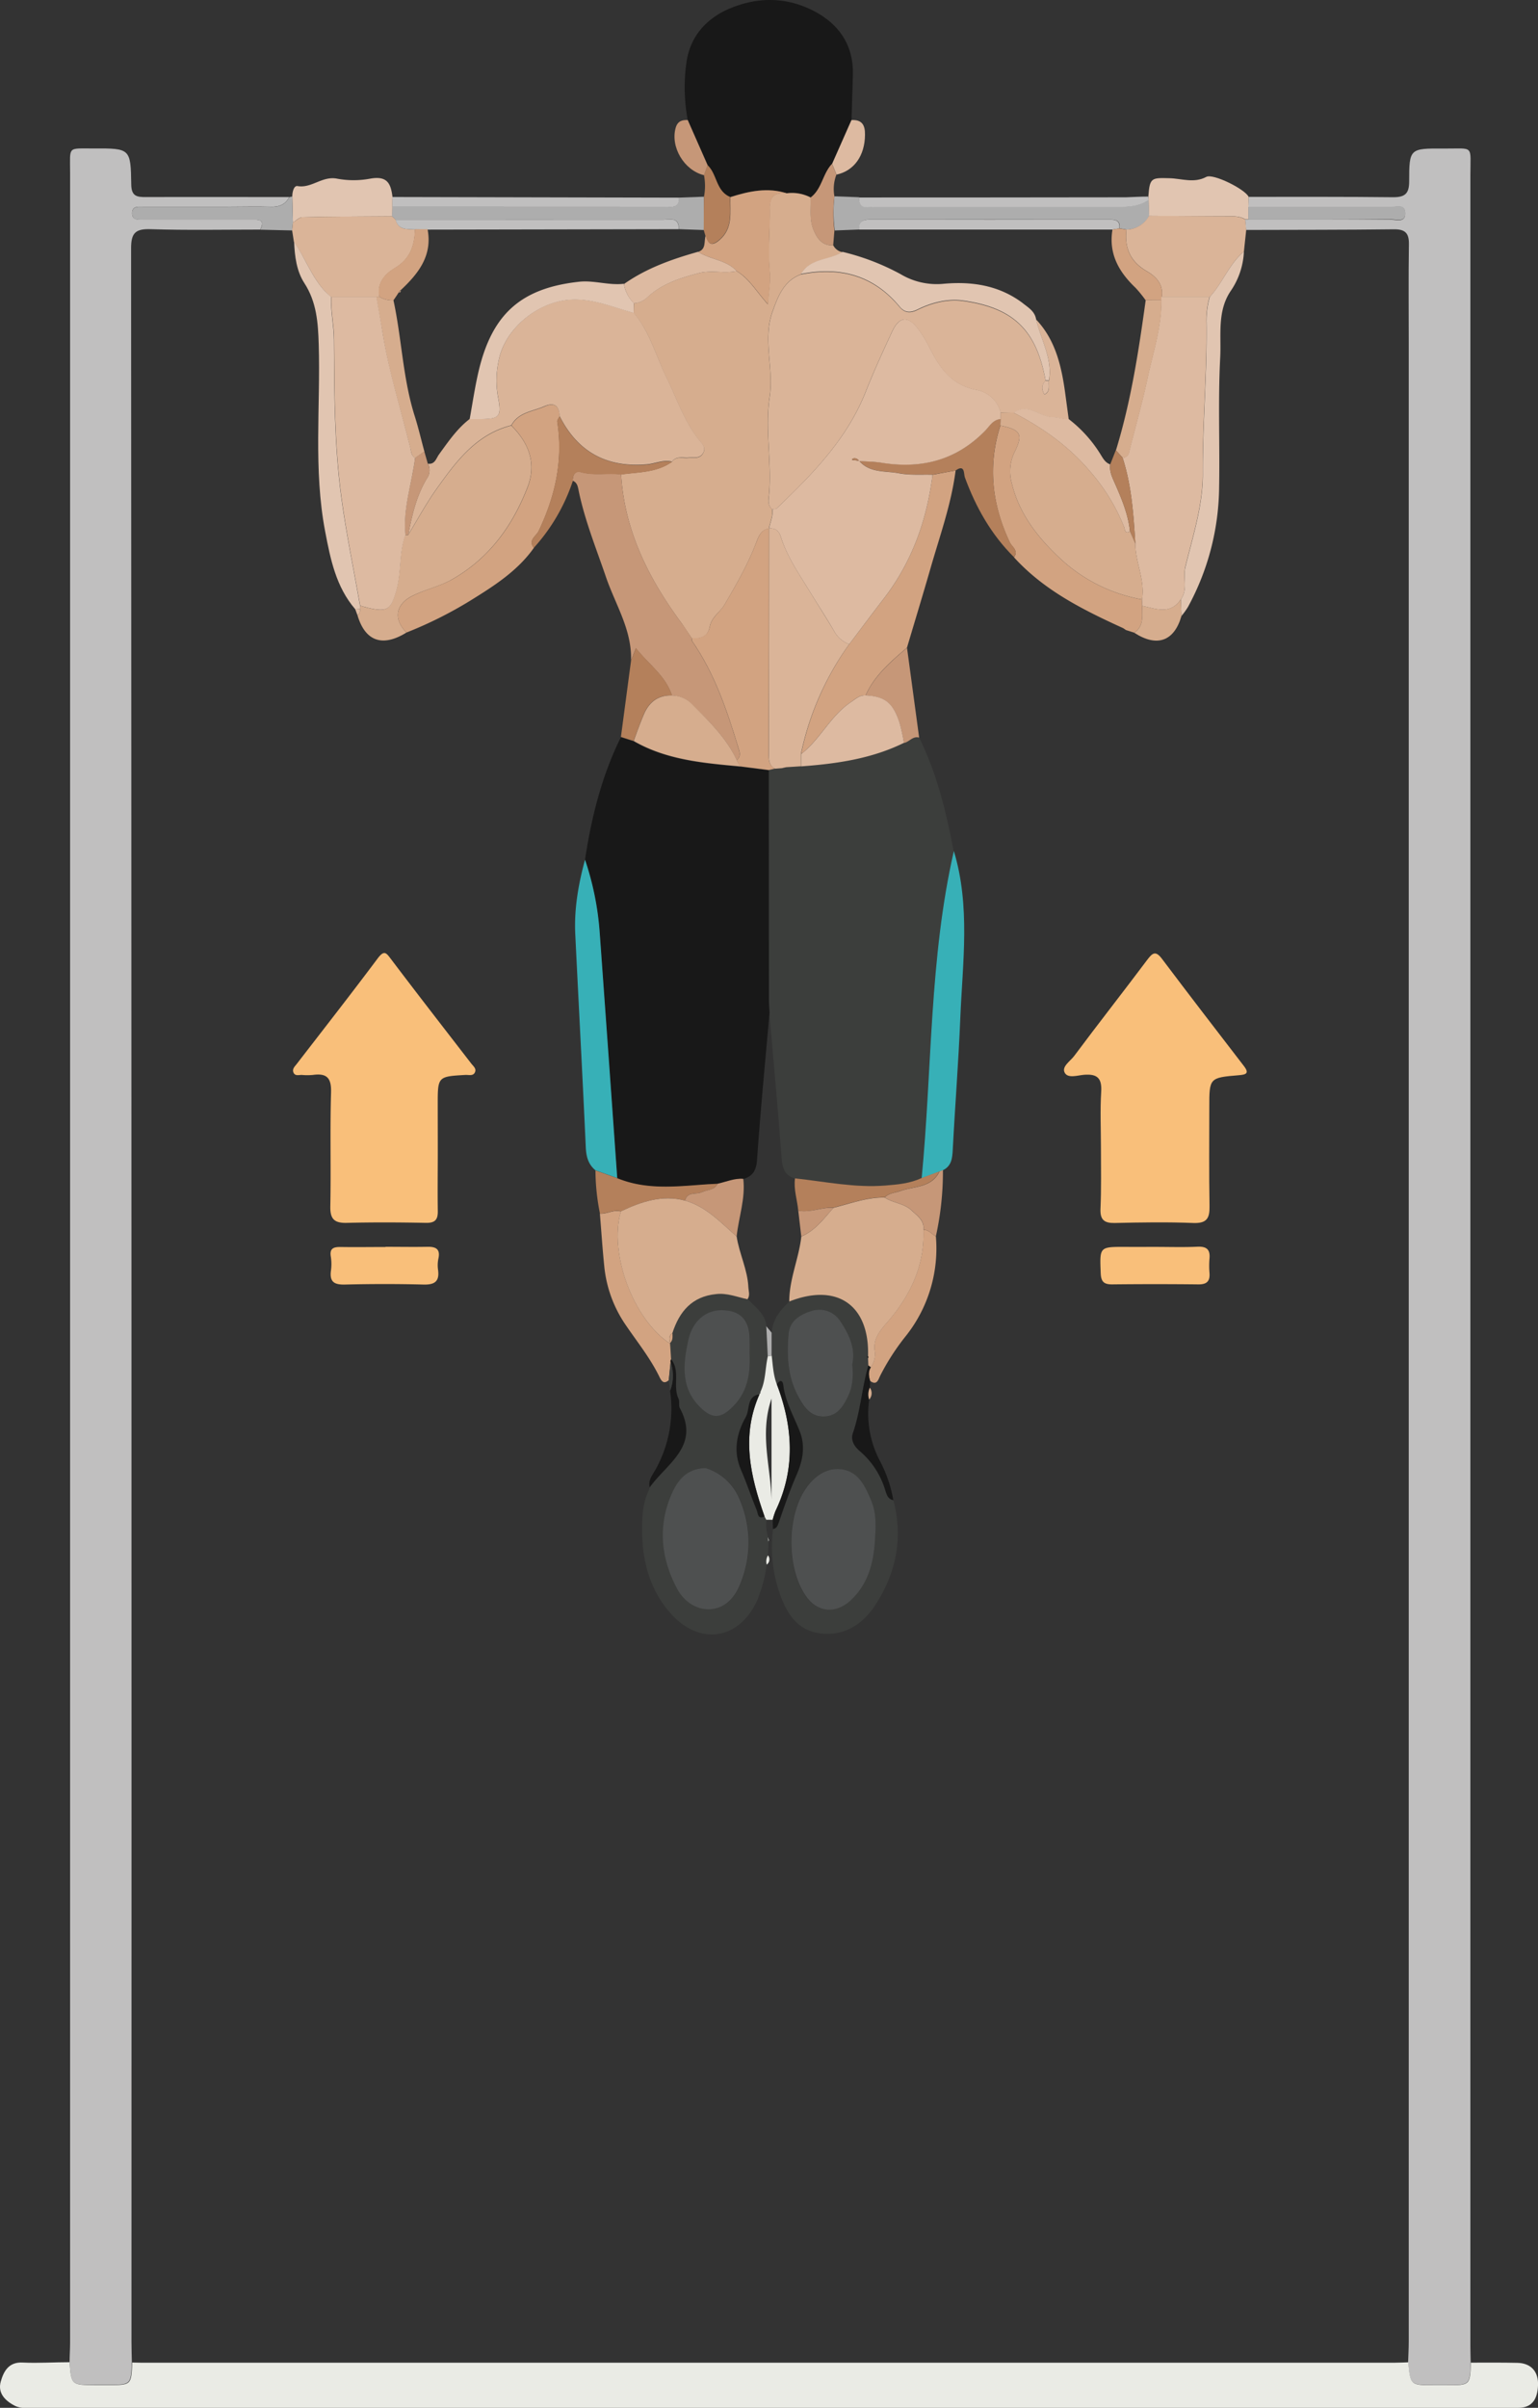 <svg xmlns="http://www.w3.org/2000/svg" viewBox="0 0 477.39 747.16"><rect x="0" y="0" width="477.39" height="747.16" fill="#333333" stroke="none"/><title>ex_d3_1_2</title><g id="Layer_2" data-name="Layer 2"><g id="Layer_1-2" data-name="Layer 1"><path d="M387.55,61.09c15,0,29.95-.06,44.92.11,3.71,0,4.92-1.19,4.93-4.88,0-10.23.18-10.29,10.61-10.22,9.71.07,8.39-1.39,8.39,8.47q0,336.77,0,673.52c0,1.66.07,3.32.1,5-.25,7-.25,7-7.43,7h-4c-7.35,0-7.35,0-8-7.11.07-2.15.2-4.31.2-6.47q0-310.12,0-620.26c0-10.15-.1-20.3.05-30.44.06-3.46-1.15-4.69-4.63-4.65-15.31.18-30.62.15-45.93.2l-.27-3.2h.94c14.76,0,29.53,0,44.29,0,1.7,0,4.65,1.12,4.44-2.18-.17-2.72-2.81-1.71-4.42-1.72-14.76-.08-29.53,0-44.29,0C387.52,63.14,387.54,62.11,387.55,61.09Z" fill="#c0bfbf"/><path d="M21.6,733c0-2,.16-4,.16-6q0-336.69,0-673.37c0-8.48-.94-7.51,7.36-7.56,11.29-.05,11.46,0,11.62,11.17.05,3.68,1.74,3.93,4.6,3.91,14.82-.06,29.63,0,44.45,0-1.22,2.33-3.16,3.09-5.75,3-4.47-.13-9,0-13.42,0-8.78,0-17.57,0-26.35,0-1.44,0-3.25-.27-3.25,2s1.81,1.93,3.25,2c1.16,0,2.32,0,3.48,0q15.17,0,30.33,0c2.14,0,4.36-.16,2.68,3.1-11.32,0-22.65.23-34-.13-4.81-.16-6.07,1.23-6.07,6q.18,324.7.12,649.41c0,2.16.07,4.32.12,6.48-.28,7-.28,7-7.44,7h-4C22.13,740.09,22.13,740.09,21.6,733Z" fill="#c0bfbf"/><path d="M21.6,733c.53,7.09.53,7.09,8,7.1h4c7.16,0,7.16,0,7.44-7,.83,0,1.66.05,2.49.05H433.12c1.33,0,2.66-.08,4-.12.66,7.11.66,7.11,8,7.11h4c7.18,0,7.18,0,7.43-7,4.83,0,9.66-.05,14.48.06,4.2.1,6.6,2.73,6.36,7.13-.2,3.82-1.58,6.85-6.18,6.83H10.91c-2.14,0-4.32.39-6.38-.68-3.08-1.61-5.3-4-4.28-7.53.9-3.12,2.45-6.11,6.88-5.84C11.93,733.33,16.77,733,21.6,733Z" fill="#eaebe5"/><path d="M213.47,37.25A55,55,0,0,1,213,19.9c1-8.39,6.13-14.27,13.91-17.43,8.37-3.4,16.93-3.39,25.1.64s13,10.68,12.72,20.22c-.12,4.65-.28,9.29-.42,13.93q-3,6.78-6,13.56c-2.92,3-3.12,7.82-6.66,10.47A12.6,12.6,0,0,0,244.27,60c-6-1.93-11.84-.64-17.63,1.13-4.42-1.81-4-7-7-9.86Q216.55,44.26,213.47,37.25Z" fill="#181818"/><path d="M259,60.92l7.66.28c-.11,3.89,2.79,2.94,4.91,2.94,24.7,0,49.39,0,74.09,0,3.81,0,7.57.11,10.91-2.13l.15,5a8.23,8.23,0,0,1-7,4.24l-2.22-.4c.31-2.35-1.05-2.73-3-2.73q-37.24,0-74.49,0c-2.27,0-3.48.69-3.27,3.1l-7.64.3A45.36,45.36,0,0,1,259,60.92Z" fill="#adadad"/><path d="M210.74,61.32l7.78-.28q0,5.16-.08,10.34l-7.74-.27c.15-3.92-2.8-2.92-4.89-2.92q-41.49-.06-83,0l-1.17-1.08c0-1,.09-2,.13-3q42.19,0,84.39,0C208.23,64.15,210.83,64.85,210.74,61.32Z" fill="#adadad"/><path d="M356.68,67l-.15-5c0-.36,0-.73-.08-1.09.42-5.86,1-5.74,6.56-5.61,3.72.09,7.61,1.64,11.42-.41,2.12-1.13,11.88,3.73,13.12,6.14,0,1,0,2,0,3.07,0,1.33,0,2.67,0,4h-.94c-1.77-1.1-3.75-1-5.72-1C372.78,67.13,364.73,67.07,356.68,67Z" fill="#e1c5b1"/><path d="M121.79,64.13c0,1-.09,2-.13,3-9.26.07-18.53.08-27.8.28-1,0-2,1.09-2.94,1.67-.06-2.7-.13-5.39-.2-8.09,0-1.39.49-3.45,1.63-3.25,4.42.76,7.66-3.24,12.33-2.29a27.93,27.93,0,0,0,10.15,0c5.42-1,6.48,1.53,7,5.67C121.78,62.13,121.79,63.13,121.79,64.13Z" fill="#e1c5b1"/><path d="M121.79,64.13c0-1,0-2,0-3l89,.2c.09,3.53-2.51,2.83-4.56,2.83Q164,64.16,121.79,64.13Z" fill="#c0bfbf"/><path d="M356.45,61c0,.36.05.73.08,1.09-3.34,2.24-7.1,2.14-10.91,2.13-24.7,0-49.39,0-74.09,0-2.12,0-5,1-4.91-2.94q41.43,0,82.85-.06C351.8,61.14,354.12,61,356.45,61Z" fill="#c0bfbf"/><path d="M90.72,61c.07,2.7.14,5.39.2,8.09-.08.81-.17,1.62-.25,2.42l-9.89-.23c1.68-3.26-.54-3.1-2.68-3.1q-15.16,0-30.33,0c-1.16,0-2.32,0-3.48,0-1.44-.06-3.25.26-3.25-2s1.81-2,3.25-2c8.78,0,17.57,0,26.35,0,4.47,0,9-.09,13.42,0,2.59.08,4.53-.68,5.75-3A4.65,4.65,0,0,1,90.72,61Z" fill="#adadad"/><path d="M218.44,71.38q0-5.17.08-10.34a18,18,0,0,0,0-6.67c.37-1,.74-2.08,1.1-3.12,3,2.81,2.58,8,7,9.86-.16,4.68,1,9.59-3.38,13.32-2.49,2.13-3.52,1.21-4.3-1.33C218.78,72.52,218.61,72,218.44,71.38Z" fill="#b4805b"/><path d="M259,60.92A45.36,45.36,0,0,0,259,71.53c-.13,1.54-.25,3.08-.38,4.62-3.33.12-4.91-2-6.09-4.69-1.42-3.31-.74-6.77-.93-10.17,3.54-2.65,3.74-7.42,6.66-10.47l1.36,3.37A12.38,12.38,0,0,0,259,60.92Z" fill="#c69778"/><path d="M259.65,54.19l-1.36-3.37q3-6.78,6-13.56c3.27-.18,4.25,1.55,4.2,4.58C268.44,48.27,265.15,53,259.65,54.19Z" fill="#ddbaa1"/><path d="M219.64,51.25c-.36,1-.73,2.08-1.1,3.12-6.2-1.48-10.52-8.79-8.8-14.75.58-2,1.93-2.45,3.73-2.37Q216.56,44.26,219.64,51.25Z" fill="#c69778"/><path d="M386.82,71.37q-.36,3.34-.71,6.68c-4.61,3.88-6.57,9.75-10.59,14.06l-14.95,0c.64-3.94-1.8-6.33-4.68-8-5.12-3-6.88-7.27-6.25-12.87a8.23,8.23,0,0,0,7-4.24c8.05,0,16.1.1,24.15.11,2,0,3.95-.07,5.72,1Z" fill="#dab498"/><path d="M387.49,68.16c0-1.33,0-2.67,0-4,14.76,0,29.53,0,44.29,0,1.61,0,4.25-1,4.42,1.72.21,3.3-2.74,2.17-4.44,2.18C417,68.2,402.25,68.16,387.49,68.16Z" fill="#adadad"/><path d="M251.63,61.29c.19,3.4-.49,6.86.93,10.17,1.18,2.73,2.76,4.81,6.09,4.69a4.06,4.06,0,0,0,2.88,2.11c-4.14,2.62-10.07,1.86-12.94,6.87-5.38,2-7.16,7-8.81,11.53-3.12,8.61.45,17.61-.9,26.54-1.49,9.91.71,20.08-.17,30.15-.14,1.56-.59,3.36.95,4.67.33,2.09-.62,4-1,6-2.34.38-3.19,2.37-3.85,4.13-2.57,6.85-6.19,13.12-9.86,19.4-1.41,2.42-4.07,3.87-4.65,6.93s-2.78,3.9-5.64,3.51c-1-1.49-2-3-3-4.47-10.25-13.83-17.82-28.74-18.87-46.31,5.41-.75,11.05-.55,15.8-3.93,1.34-1.87,3.33-1,5.06-1.19s3.46.39,4.53-1.35c1.18-1.92-.45-3.16-1.39-4.38-4.48-5.76-6.73-12.64-9.88-19.07-3.31-6.77-5.18-14.27-10.22-20.17l.06-3a6.47,6.47,0,0,0,4.05-1.76c4.49-4.24,10-6,15.84-7.55,4.09-1.09,8.07.14,12-.68,3.92,2.33,6.17,6.39,9.69,10.29.22-4,.86-6.85.57-10.09-.59-6.53.12-13.18,0-19.77-.05-3.9,1.93-4.91,5.3-4.59A12.6,12.6,0,0,1,251.63,61.29Z" fill="#d6ad8e"/><path d="M244.27,60c-3.37-.32-5.35.69-5.3,4.59.08,6.59-.63,13.24,0,19.77.29,3.24-.35,6.09-.57,10.09-3.52-3.9-5.77-8-9.69-10.29-3.23-3.57-8.24-3.57-12-6,2.57-.85,1.74-3.25,2.31-5,.78,2.54,1.81,3.46,4.3,1.33,4.34-3.73,3.22-8.64,3.38-13.32C232.43,59.34,238.24,58.05,244.27,60Z" fill="#d2a381"/><path d="M345.31,71.24H266.67c-.21-2.41,1-3.1,3.27-3.1q37.24.08,74.49,0c1.94,0,3.3.38,3,2.74Z" fill="#c0bfbf"/><path d="M345.31,71.24l2.11-.36q1.11.18,2.22.39c-.63,5.6,1.13,9.91,6.25,12.87,2.88,1.66,5.32,4,4.68,8,0,.32,0,.65-.06,1l-4.93,0a37.8,37.8,0,0,0-3.13-3.85C347.25,84.35,344.06,78.69,345.31,71.24Z" fill="#d2a381"/><path d="M91.23,75.06c-.19-1.19-.37-2.39-.56-3.58.08-.8.17-1.61.25-2.42,1-.58,2-1.65,2.94-1.67,9.27-.2,18.54-.21,27.8-.28l1.17,1.07c.82,3.31,3.54,2.86,6,3-.13,5-1.45,9.13-6.24,12-3.07,1.81-5.7,4.65-4.78,9h-15c-.6-.54-1.23-1-1.79-1.63C96.73,86,94.75,80,91.23,75.06Z" fill="#dab498"/><path d="M128.78,71.2c-2.41-.16-5.13.29-6-3q41.49,0,83,0c2.09,0,5-1,4.89,2.92l-78,.14Z" fill="#c0bfbf"/><path d="M285.3,228.88C290.82,240,293.71,252,296,264.07c-7.61,33.43-6.68,67.69-10,101.53-3.52,1.64-7.29,2-11.11,2.3-9.51.76-18.79-1.17-28.15-2.21-3.19-.94-3.89-3.2-4.12-6.32-1.13-15.08-2.53-30.13-3.83-45.19-.06-1.32-.18-2.64-.18-4q0-35.62-.05-71.24l1.94-.45,2.17-.13,1.33-.3,4.59-.29c11-.85,21.84-2.34,31.91-7.26C282.24,230.25,283.33,228.32,285.3,228.88Z" fill="#3c3e3c"/><path d="M238.63,239q0,35.61.05,71.24c0,1.32.12,2.64.18,4-1.33,15.2-2.82,30.39-3.87,45.62-.23,3.31-1.3,5.1-4.28,6-2.8-.23-5.33.94-8,1.52l-2.91.15c-9.49.65-19,1.93-28.23-1.88q-2.72-38-5.43-76a90.57,90.57,0,0,0-4.57-22.8c2-13.18,5.17-26,11.14-38.08l3.92,1.25c10.23,5.88,21.63,6.83,33,7.89Z" fill="#181818"/><path d="M341.73,356.23c0-5.82-.28-11.66.08-17.46.26-4.24-1.25-5.59-5.34-5.26-2,.16-5,1.23-6-.67s1.81-3.59,3-5.23c7.45-10,15.13-19.77,22.6-29.73,1.65-2.2,2.63-3,4.63-.32,8.38,11.14,16.9,22.18,25.4,33.23,1.75,2.27.71,2.66-1.55,2.85-9.2.77-9.2.82-9.19,10.14,0,10.15-.11,20.29.07,30.43.07,3.7-.73,5.45-5,5.29-8.14-.32-16.31-.19-24.46,0-3.16.05-4.49-.93-4.39-4.28C341.87,368.87,341.73,362.55,341.73,356.23Z" fill="#f9bf7a"/><path d="M135.89,356.8c0,6.31-.09,12.63,0,18.94.06,2.79-.88,3.78-3.74,3.72-8.14-.16-16.3-.2-24.43,0-3.87.11-5.27-1.1-5.19-5.11.24-11.79-.12-23.59.23-35.38.13-4.53-1.35-6-5.63-5.42a18.5,18.5,0,0,1-3.49,0c-.93,0-2.12.42-2.58-.82-.39-1.09.47-1.83,1.07-2.61,8.4-10.9,16.89-21.74,25.13-32.76,2-2.62,2.6-1.74,4.11.26,8.21,10.86,16.56,21.6,24.88,32.37.6.79,1.59,1.52,1.24,2.56-.49,1.46-1.93.95-3,1-8.62.5-8.62.49-8.62,9.25Z" fill="#f9bf7a"/><path d="M238,485.5a46.12,46.12,0,0,1-2.93,11c-5.6,12.44-18,14.34-27.08,3.95-6.53-7.49-8.76-16.59-8.68-26.28,0-4.09.31-8.25,2.24-12.05l-.09-.37.32-.24-.06,0c5.22-7.39,15.74-12.76,9.32-24.6-.44-.81,0-2.07-.4-2.92-1.84-3.87.63-8.52-2.26-12.17-.1-1.64-.2-3.27-.31-4.91l0-.19c.95-.87.76-2,.73-3.09,2.16-6.67,6-11.33,13.55-12.09,3.44-.35,6.52.92,9.75,1.6,2.38,2.48,5.39,4.54,5.83,8.37.17,3.11.33,6.21.49,9.32-.86,3.65-.63,7.52-2.29,11a.81.81,0,0,1-.41.82l.1,0c-4.08.67-2.93,4.71-4.25,7.06-2.88,5.09-4,10.7-1.44,16.53,1.77,4,3.14,8.28,4.83,12.37.39.93.24,3,2.43,1.94l.54,1a12.64,12.64,0,0,0,.49,5.43c0,.44.09.88.13,1.32l-.14,4.3A3.43,3.43,0,0,0,238,485.5Zm-18.91-30c-5.75.14-8.47,3.56-10.27,7.49-4.66,10.16-3.67,20.38,1.46,30,2,3.74,5.91,6.73,10.58,6.31,4.42-.4,7.34-3.67,8.94-7.72a33.65,33.65,0,0,0-.18-26.45A16.78,16.78,0,0,0,219,455.54Zm13.65-35.24c0-2,0-3.51,0-5-.16-5.89-3.1-8.74-8.91-8.68-4.85.06-8.83,3.52-10.09,9.16-1.73,7.79-2.5,15.51,4.32,21.59,2.8,2.51,5.35,2.92,8.64,0C232.09,432.46,232.92,426.4,232.69,420.3Z" fill="#3c3e3c"/><path d="M277.28,465.49c3.1,11.57.93,22.35-5.39,32.27-3.87,6.07-9.54,9.92-17,9.12-7.69-.82-11-6.74-13.16-13.28a43.87,43.87,0,0,1-1.77-19.12c1.13-.22,1.42-1,1.79-2,1.72-5,3.45-10,5.56-14.86,1.91-4.4,2.72-8.88,1-13.31-1.85-4.76-4.5-9.21-5.14-14.42-.2-1.67-1.09-1.74-2-.3-1.11-2.86-1.23-5.89-1.59-8.88l0-7.18c.2-4.13,2.63-7,5.44-9.65,14.85-5.86,24.9,1.09,24.46,16.91-.1.07-.28.18-.27.2a3.25,3.25,0,0,0,.3.51l.09,2.2c-2,6.91-2.43,14.16-4.79,21-.76,2.21.39,4.15,2.19,5.66a25.55,25.55,0,0,1,7.92,12.33C275.23,463.89,275.68,465.23,277.28,465.49Zm-5.6,10.87c.24-3.55.17-7.11-1.19-10.34-1.91-4.57-4-9.62-9.73-10.13-4.55-.41-8.22,2.33-10.77,6.09-5.89,8.67-5.83,24.65,0,33.17,3.59,5.23,9.33,5.82,14,1.43C270,491.09,271.37,483.91,271.68,476.36Zm-7.14-53.05c1.09-4.69-.9-9.18-3.8-13.36a7.73,7.73,0,0,0-9.2-3c-3.38,1-6.48,3.11-6.81,7.06-.55,6.64-.24,13.29,3,19.31,1.72,3.17,3.77,6.43,8.11,6.27,4.09-.14,5.91-3.23,7.42-6.41C264.67,430.24,264.91,427.09,264.54,423.31Z" fill="#3c3e3c"/><path d="M126.17,196.28c-7.43,4.61-12.81,2.73-15.2-5.34a2,2,0,0,0,.77-2c0-.34,0-.67,0-1,.8.22,1.59.47,2.4.66,6.23,1.47,7.24.48,8.93-5.68,1.52-5.59.74-11.46,2.72-16.92h.91c2.89-4.72,5.52-9.62,8.72-14.12,6.07-8.53,12.28-17,23.28-19.83,5.45,5.42,7.94,11.78,5,19.22-4.65,11.92-11.81,21.86-23.21,28.43-4,2.33-8.57,3.2-12.67,5.3C122.86,187.55,122,192.07,126.17,196.28Z" fill="#d6ad8e"/><path d="M192.79,147.18c1.05,17.57,8.62,32.48,18.87,46.31,1.07,1.44,2,3,3,4.47,0,.33,0,.73.17,1,6.93,10,10.78,21.36,14.27,32.87.44,1.46,1,2.84-.42,4.07-3.19-6.92-8.62-12.05-13.89-17.31a8.88,8.88,0,0,0-6.22-2.75c-2-6.18-7.24-9.67-11.19-14.68-.69,1.73-1.11,2.77-1.52,3.81.35-9.53-4.89-17.43-7.8-26-3-8.79-6.5-17.39-8.41-26.52-.26-1.28-.39-2.68-1.87-3.28,0-1.75.64-3.2,2.59-2.66C184.51,147.62,188.68,146.67,192.79,147.18Z" fill="#c69778"/><path d="M296.62,146c-1.35,10.56-5,20.54-7.89,30.69-2.34,8.1-4.8,16.17-7.2,24.26-5,4.35-10.08,8.58-12.85,14.83-2-.09-3.24,1.18-4.76,2.22-6.23,4.26-9.37,11.42-15.27,16a89.6,89.6,0,0,1,14.94-34.08c3.57-4.72,7.11-9.46,10.72-14.15,8.76-11.36,13.39-24.34,15.16-38.45Z" fill="#d2a381"/><path d="M126.17,196.28c-4.19-4.21-3.31-8.73,1.7-11.29,4.1-2.1,8.63-3,12.67-5.3,11.4-6.57,18.56-16.51,23.21-28.43,2.9-7.44.41-13.8-5-19.22,2.17-4.08,6.58-4.28,10.19-5.88,3.07-1.37,4.61-.32,4.79,3-.26.57-.82,1.19-.74,1.71,1.87,12-.65,23.2-5.83,34-.68,1.41-3.37,2.8-1.43,5.11-5.08,7.19-12.34,11.8-19.62,16.32A126.7,126.7,0,0,1,126.17,196.28Z" fill="#d2a381"/><path d="M286.07,365.6c3.28-33.84,2.35-68.1,10-101.53,5.19,17.14,2.72,34.59,2,51.94-.55,13.61-1.64,27.2-2.34,40.8-.14,2.67-.41,5-3,6.29l-1.07.43Z" fill="#37b0b7"/><path d="M181.59,266.76a90.57,90.57,0,0,1,4.57,22.8q2.75,38,5.43,76l-6.76-2.41c-2.2-1.82-2.85-4.14-3-7-1-22.17-2.21-44.33-3.28-66.5C178.2,281.88,179.56,274.26,181.59,266.76Z" fill="#37b0b7"/><path d="M352.06,196.32l-2.58-.82-.83-.57c-12.4-5.65-24.55-11.69-33.92-22,1.51-2.09-.61-3.19-1.3-4.65-5.55-11.71-6.88-23.76-2.92-36.23,6.31,1.28,7.16,2.71,4.42,8.22a13.61,13.61,0,0,0-.88,9.66c2.37,9.93,8.55,17.45,15.81,24.09a50,50,0,0,0,24.63,12l.05,2C354.45,191,355.19,194.23,352.06,196.32Z" fill="#d2a381"/><path d="M111.75,187.94c0,.33,0,.66,0,1l-1.47.12c-6-6.94-7.72-15.6-9.35-24.14-3.68-19.22-1.42-38.71-2-58.07-.21-6.65-.61-13.06-4.46-19-2.41-3.71-3-8.3-3.18-12.81C94.75,80,96.73,86,101,90.5c.56.58,1.19,1.09,1.79,1.63-.2,4.48.84,8.91.86,13.31.1,16.22.09,32.44,2.23,48.53C107.4,165.35,109.77,176.62,111.75,187.94Z" fill="#e1c5b1"/><path d="M375.51,92.11c4-4.31,6-10.18,10.6-14.06a23.49,23.49,0,0,1-4,12.09c-4.39,6.34-3,13.83-3.36,20.76-.7,13.43-.1,26.92-.34,40.38a79,79,0,0,1-9.7,37.12,24.55,24.55,0,0,1-2,2.76c-.06-1.72-.13-3.45-.19-5.18,2.26-3.08.61-6.7,1.43-10.06,2.33-9.55,5.46-19.1,5.41-28.94-.09-15.55,1.33-31,1.14-46.56A27.34,27.34,0,0,1,375.51,92.11Z" fill="#e1c5b1"/><path d="M358.76,386.92c4.31,0,8.63.14,12.93-.06,2.83-.13,4,.87,3.73,3.69a26.69,26.69,0,0,0,0,4.47c.19,2.53-.81,3.55-3.43,3.53q-13.41-.15-26.84,0c-2.54,0-3.39-.88-3.49-3.46-.33-8.21-.44-8.2,7.66-8.17C352.47,386.93,355.61,386.92,358.76,386.92Z" fill="#f9bf7a"/><path d="M119.61,386.89c4.32,0,8.64.08,13,0,2.74-.07,4.14.72,3.45,3.75a10.11,10.11,0,0,0-.08,3.47c.46,3.55-1.09,4.58-4.53,4.49-8.13-.21-16.27-.2-24.39,0-3.13.07-4.76-.69-4.36-4.12a15.22,15.22,0,0,0,0-4.47c-.48-2.66.86-3.1,3.06-3.06,4.65.07,9.3,0,13.94,0Z" fill="#f9bf7a"/><path d="M310.5,132c-3.95,12.47-2.62,24.52,2.93,36.23.69,1.46,2.81,2.56,1.3,4.65-7.06-7-11.84-15.48-15.25-24.78-.36-1,.08-4.2-2.86-2.1l-7.15,1.28c-3.48-.11-7.05.2-10.44-.44-4.22-.81-9.06,0-12.36-3.87l-.05.06c2.29.16,4.61.15,6.87.51,12.33,2,23.19-.62,32.15-9.76,1.44-1.47,2.48-3.61,5-3.78C310.56,130.71,310.53,131.37,310.5,132Z" fill="#b4805b"/><path d="M239.54,420.68c.36,3,.48,6,1.59,8.88,5,13.13,5.85,26.22-.39,39.25a21.3,21.3,0,0,0-.89,2.77h-2l-.54-1c-4.41-12.48-7.31-25-1.57-37.9l-.1,0,.41-.82c1.66-3.48,1.43-7.35,2.29-11ZM239.48,434c-3.77,10.89-.25,21.11,0,31.34Z" fill="#eaebe5"/><path d="M208,416.93c.11,1.64.21,3.27.31,4.9a.94.94,0,0,0-.17.84l-.57,5.62c-1.57,1.35-2.25.24-2.87-1-2.84-5.87-6.94-10.92-10.58-16.28a38.81,38.81,0,0,1-6.56-18.09c-.55-5.43-.91-10.89-1.36-16.33,2.22.19,4.26-1.35,6.53-.67C188.93,388.9,196.6,409.51,208,416.93Z" fill="#d2a381"/><path d="M165.69,170c-1.94-2.31.75-3.7,1.43-5.11,5.18-10.85,7.7-22,5.83-34-.08-.52.48-1.14.74-1.71,5.62,11.15,14.68,16,27.09,15,2.61-.23,5.1-1.52,7.81-.84-4.75,3.38-10.39,3.18-15.8,3.93-4.11-.51-8.28.44-12.4-.68-1.95-.54-2.6.91-2.59,2.66A58.14,58.14,0,0,1,165.69,170Z" fill="#b4805b"/><path d="M290.49,383.63A43.66,43.66,0,0,1,281,414.78a71.41,71.41,0,0,0-7.8,12.13c-.59,1.2-1,3.15-3.13,1.59-.43-1.45-.67-2.89.24-4.27a7.11,7.11,0,0,0,1.26-4.73c-.72-3.93,1.47-6.5,3.8-9.18,7.12-8.21,11.65-17.49,11.26-28.68C288.33,381.54,289.18,383,290.49,383.63Z" fill="#d2a381"/><path d="M192.75,375.88c-2.27-.68-4.31.86-6.53.67a68.92,68.92,0,0,1-1.39-13.36l6.76,2.4c9.2,3.81,18.74,2.53,28.23,1.88l2.91-.15c-1,2.09-3.19,1.82-4.87,2.61s-4.55-.29-5.21,2.62C205.52,370.66,199.07,372.89,192.75,375.88Z" fill="#b4805b"/><path d="M268.68,215.82c2.77-6.25,7.88-10.48,12.85-14.83q1.89,13.95,3.77,27.89c-2-.56-3.06,1.37-4.73,1.67a59.16,59.16,0,0,0-1.35-6.24C277.15,218.05,274.67,216.13,268.68,215.82Z" fill="#c69778"/><path d="M195.88,204.94c.41-1,.83-2.08,1.52-3.81,3.95,5,9.2,8.5,11.19,14.68-4.36-.2-7.15,2-8.78,5.85-1.16,2.71-2.11,5.51-3.16,8.27l-3.92-1.25Z" fill="#b4805b"/><path d="M290.49,383.63c-1.31-.61-2.16-2.09-3.84-2,.34-3-1.93-4.39-3.7-6.06-2.34-2.21-5.76-2.25-8.35-4,1.35-1.38,3.21-1.41,4.88-2,4.25-1.54,9.68-.91,12.14-6.06l1.06-.43A92.59,92.59,0,0,1,290.49,383.63Z" fill="#c69778"/><path d="M270.33,424.23c-.91,1.38-.67,2.82-.24,4.27l-.09,2.11a4.91,4.91,0,0,0-.21,3.67,31.46,31.46,0,0,0,3.38,19.13,41.11,41.11,0,0,1,4.11,12.08c-1.6-.26-2-1.6-2.43-2.83a25.55,25.55,0,0,0-7.92-12.33c-1.8-1.51-2.95-3.45-2.19-5.66,2.36-6.84,2.81-14.09,4.79-21Z" fill="#181818"/><path d="M208.16,422.67a.94.94,0,0,1,.17-.84c2.89,3.66.42,8.31,2.26,12.18.4.85,0,2.11.4,2.92,6.42,11.84-4.1,17.21-9.32,24.6-.57-2.2.87-3.82,1.79-5.49A38.89,38.89,0,0,0,208,431.58,12.94,12.94,0,0,0,208.16,422.67Z" fill="#181818"/><path d="M239.85,471.58a21.3,21.3,0,0,1,.89-2.77c6.24-13,5.38-26.12.39-39.25.91-1.44,1.8-1.37,2,.3.64,5.21,3.29,9.66,5.14,14.42,1.73,4.43.92,8.91-1,13.31-2.11,4.85-3.84,9.86-5.56,14.86-.37,1.05-.66,1.81-1.79,2Z" fill="#181818"/><path d="M366.52,186c.06,1.73.13,3.46.19,5.18-2.26,7.84-7.62,9.73-14.65,5.16,3.13-2.09,2.39-5.34,2.48-8.34C358.79,188.86,363.23,190.86,366.52,186Z" fill="#d6ad8e"/><path d="M208.16,422.67a12.94,12.94,0,0,1-.17,8.91c-.13-1.1-.27-2.19-.4-3.28Z" fill="#3c3e3c"/><path d="M269.79,434.28a4.91,4.91,0,0,1,.21-3.67A2.91,2.91,0,0,1,269.79,434.28Z" fill="#d6ad8e"/><path d="M238,485.5a3.43,3.43,0,0,1,.38-2.86A2,2,0,0,1,238,485.5Z" fill="#eaebe5"/><path d="M110.27,189.06l1.47-.12a2,2,0,0,1-.77,2C110.74,190.32,110.51,189.69,110.27,189.06Z" fill="#ddbaa1"/><path d="M348.65,194.93l.83.57Z" fill="#d6ad8e"/><path d="M238.47,478.34c0-.44-.09-.88-.13-1.32a7,7,0,0,1,.29.88C238.65,478,238.53,478.19,238.47,478.34Z" fill="#eaebe5"/><path d="M201.73,461.5l-.32.24.09.37A.4.4,0,0,1,201.73,461.5Z" fill="#181818"/><path d="M366.52,186c-3.29,4.88-7.73,2.88-12,2,0-.66,0-1.31-.05-2,1-6-2.07-11.46-2.07-17.31-.56-9-1.16-18-3.95-26.64a2.11,2.11,0,0,0,2-1.76c1.9-7.67,4.09-15.26,5.74-23,1.71-8,4.38-15.89,4.26-24.23,0-.32,0-.65.06-1l14.95,0a27,27,0,0,0-1,8.31c.19,15.53-1.23,31-1.14,46.56.05,9.84-3.08,19.39-5.41,28.94C367.13,179.28,368.78,182.9,366.52,186Z" fill="#ddbaa1"/><path d="M266.67,143c3.3,3.85,8.14,3.06,12.36,3.87,3.39.64,7,.33,10.44.44-1.77,14.11-6.4,27.09-15.16,38.45-3.61,4.69-7.15,9.43-10.71,14.15a8.74,8.74,0,0,1-4.72-4.1c-2.35-4.08-4.93-8-7.37-12-3.42-5.59-7.16-10.9-9.14-17.22-.56-1.78-1.67-2.8-3.65-2.58h0c.36-2,1.31-3.88,1-6,.48-.1,1.12,0,1.43-.33,11.12-10.62,21.83-21.52,27.62-36.24,2.47-6.25,5.29-12.37,8.11-18.47,2.24-4.85,5-5.12,8.13-.89a36.19,36.19,0,0,1,3.38,5.48c3.18,6.34,6.79,11.88,14.65,13.39a9.51,9.51,0,0,1,7.6,7.09c0,.66,0,1.32,0,2-2.48.17-3.52,2.31-5,3.78-9,9.14-19.82,11.76-32.15,9.76-2.26-.36-4.58-.35-6.87-.51a1.49,1.49,0,0,0-1.92-.75c-.11,0-.16.25-.25.38Z" fill="#ddbaa1"/><path d="M310.58,128.05A9.51,9.51,0,0,0,303,121c-7.86-1.51-11.47-7-14.65-13.39a36.19,36.19,0,0,0-3.38-5.48c-3.15-4.23-5.89-4-8.13.89-2.82,6.1-5.64,12.22-8.11,18.47-5.79,14.72-16.5,25.62-27.62,36.24-.31.29-1,.23-1.43.33-1.54-1.31-1.09-3.11-.95-4.67.88-10.07-1.32-20.24.17-30.15,1.35-8.93-2.22-17.93.9-26.54,1.65-4.57,3.43-9.56,8.81-11.53,12.1-2.43,22.52.33,30.6,10.07,1.7,2,3.42,2,5.68.88,4.37-2.15,9.3-3.37,13.92-2.74,15.64,2.16,22.89,9,25.73,24.76-1.29,1.32-1.27,2.73-.35,4.3,2-1,1.2-2.83,1.41-4.31,1.18-6.88-2.55-12.72-4-19,6,6.36,7.84,14.35,9,22.62.38,2.79.75,5.58,1.13,8.37-1.64.08-3.26-.58-4.77-.58-4.2,0-7.85-4.69-12.35-1.39Z" fill="#dab498"/><path d="M208.59,143.25c-2.71-.68-5.2.61-7.81.84-12.41,1.07-21.47-3.82-27.09-15-.18-3.28-1.72-4.33-4.79-3-3.61,1.6-8,1.8-10.19,5.88-11,2.8-17.21,11.3-23.28,19.83-3.2,4.5-5.83,9.4-8.71,14.12,1.15-6.08,2.54-12.08,5.78-17.46a4.38,4.38,0,0,0,.31-4.58c2.21.31,2.56-1.64,3.46-2.88,2.86-3.93,5.61-8,9.53-11l3,0c6.23,0,7-.56,5.79-6.86a29,29,0,0,1,.19-11.19c1.85-10,12.22-18.43,22.35-19,7-.4,13.13,2.39,19.58,4.09,5,5.9,6.91,13.4,10.22,20.17,3.15,6.43,5.4,13.31,9.88,19.07.94,1.22,2.57,2.46,1.39,4.38-1.07,1.74-2.92,1.19-4.53,1.35S209.93,141.38,208.59,143.25Z" fill="#dab498"/><path d="M228.7,235.87c1.45-1.23.86-2.61.42-4.07-3.49-11.51-7.34-22.85-14.27-32.87-.17-.24-.12-.64-.17-1,2.86.39,5.09-.59,5.64-3.51s3.24-4.51,4.65-6.93c3.67-6.28,7.29-12.55,9.86-19.4.66-1.76,1.51-3.75,3.85-4.13h0q0,34.92-.08,69.83c0,1.9,0,3.67,1.93,4.71l-1.94.45-9-1.16Z" fill="#d2a381"/><path d="M321.59,99c1.44,6.33,5.17,12.17,4,19h-1.06c-2.84-15.73-10.09-22.6-25.73-24.76-4.62-.63-9.55.59-13.92,2.74-2.26,1.11-4,1.16-5.68-.88-8.08-9.74-18.5-12.5-30.6-10.07,2.87-5,8.8-4.25,12.94-6.87a73.47,73.47,0,0,1,18,6.91,21.84,21.84,0,0,0,13.23,3c8.77-.8,17.13.4,24.49,5.84C319.08,95.4,321.13,96.48,321.59,99Z" fill="#e1c5b1"/><path d="M196.69,97.09c-6.45-1.7-12.55-4.49-19.58-4.09-10.13.59-20.5,9-22.35,19a29,29,0,0,0-.19,11.19c1.22,6.3.44,6.83-5.79,6.86l-3,0c.89-4.86,1.6-9.77,2.71-14.58,4.16-17.94,13.13-26.08,31.33-28.05,4.56-.49,9.19,1.2,13.85.63a10.88,10.88,0,0,0,3.06,6Z" fill="#e1c5b1"/><path d="M196.75,94.13a10.88,10.88,0,0,1-3.06-6c7-4.93,14.86-7.7,23-10,3.78,2.46,8.79,2.46,12,6-4,.82-7.94-.41-12,.68-5.83,1.55-11.35,3.31-15.84,7.55A6.47,6.47,0,0,1,196.75,94.13Z" fill="#ddbaa1"/><path d="M314.59,128.06c4.5-3.3,8.15,1.38,12.35,1.39,1.51,0,3.13.66,4.77.58a40.73,40.73,0,0,1,9.62,10.53c.9,1.37,1.55,2.95,3.28,3.54-.29,2.08.55,3.85,1.36,5.69,2.14,4.84,4.21,9.72,4.77,15.07-1.63,1-1.58-.7-1.82-1.31a60.43,60.43,0,0,0-10.64-17.35C331.68,138.42,323.57,132.7,314.59,128.06Z" fill="#ddbaa1"/><path d="M360.51,93.1c.12,8.34-2.55,16.21-4.26,24.23-1.65,7.71-3.84,15.3-5.74,23a2.11,2.11,0,0,1-2,1.76l-2.13-2.34c4.68-15.22,7.07-30.89,9.24-46.6Z" fill="#d6ad8e"/><path d="M346.34,139.72l2.13,2.34c2.79,8.66,3.39,17.65,3.95,26.64l-1.68-3.84c-.56-5.35-2.63-10.23-4.77-15.07-.81-1.84-1.65-3.61-1.36-5.69Q345.47,141.91,346.34,139.72Z" fill="#b4805b"/><path d="M116.77,92.12h1a8.1,8.1,0,0,0,4.36,1.07c2.58,11.91,2.89,24.23,6.6,35.93,1.14,3.61,2,7.3,3,11l-2.85,2c-1.19-.65-1.24-1.94-1.51-3-2.89-11.76-6.59-23.33-8.55-35.32C118.16,99.87,117.45,96,116.77,92.12Z" fill="#d6ad8e"/><path d="M122.12,93.19a8.1,8.1,0,0,1-4.36-1.07c-.92-4.32,1.71-7.16,4.78-9,4.79-2.82,6.11-7,6.24-12l3.93,0c1.58,8.22-2.86,13.8-8.33,18.92a1.21,1.21,0,0,0-.57.61C123.24,91.58,122.68,92.39,122.12,93.19Z" fill="#d2a381"/><path d="M128.85,142.07l2.85-2,1.11,3.87a4.38,4.38,0,0,1-.31,4.58c-3.24,5.38-4.63,11.38-5.78,17.46h-.92C125,157.79,127.82,150.05,128.85,142.07Z" fill="#c69778"/><path d="M123.81,90.78a1.21,1.21,0,0,1,.57-.61A.51.51,0,0,1,123.81,90.78Z" fill="#d6ad8e"/><path d="M128.85,142.07c-1,8-3.83,15.72-3,23.93-2,5.46-1.2,11.33-2.72,16.92-1.69,6.16-2.7,7.15-8.93,5.68-.81-.19-1.6-.44-2.4-.66-2-11.32-4.35-22.59-5.87-34-2.14-16.09-2.13-32.31-2.23-48.53,0-4.4-1.06-8.83-.86-13.31h14c.68,3.88,1.39,7.75,2,11.63,2,12,5.66,23.56,8.55,35.32C127.61,140.13,127.66,141.42,128.85,142.07Z" fill="#ddbaa1"/><path d="M240.57,238.53c-1.95-1-1.93-2.81-1.93-4.71q.08-34.92.08-69.83c2-.22,3.09.8,3.65,2.58,2,6.32,5.72,11.63,9.14,17.22,2.44,4,5,8,7.37,12a8.74,8.74,0,0,0,4.72,4.1,89.47,89.47,0,0,0-15,34.08v3.81l-4.6.29-1.32.3Z" fill="#dab498"/><path d="M248.66,237.81V234c5.9-4.54,9-11.7,15.27-16,1.52-1,2.77-2.31,4.76-2.22,6,.31,8.47,2.23,10.54,8.49a59.16,59.16,0,0,1,1.35,6.24C270.5,235.47,259.65,237,248.66,237.81Z" fill="#ddbaa1"/><path d="M247.77,375.65c-.3-3.32-1.47-6.56-1-10,9.36,1,18.64,3,28.15,2.21,3.82-.3,7.59-.66,11.11-2.3l5.54-2.07c-2.45,5.15-7.88,4.52-12.13,6.06-1.67.6-3.53.63-4.88,2-5.53-.1-10.64,1.89-15.89,3.18C255,374.55,251.5,376.39,247.77,375.65Z" fill="#b4805b"/><path d="M242.74,238.4l1.32-.3Z" fill="#d2a381"/><path d="M228.7,235.87l1,1.95c-11.38-1.06-22.78-2-33-7.89,1-2.76,2-5.56,3.16-8.27,1.63-3.82,4.42-6,8.78-5.85a8.88,8.88,0,0,1,6.22,2.75C220.08,223.82,225.51,229,228.7,235.87Z" fill="#d6ad8e"/><path d="M230.71,365.8c.72,6.12-1.43,11.9-2.06,17.87-4.93-4.28-9.39-9.24-16-11.12.66-2.91,3.47-1.79,5.21-2.62s3.87-.52,4.87-2.61C225.38,366.74,227.91,365.57,230.71,365.8Z" fill="#c69778"/><path d="M212.65,372.55c6.61,1.88,11.07,6.84,16,11.12.8,5.33,3.38,10.24,3.64,15.71.06,1.29.6,2.57-.27,3.78-3.23-.68-6.31-2-9.75-1.6-7.51.76-11.39,5.42-13.55,12.09-1.21.8-1.05,1.93-.73,3.09l0,.19c-11.42-7.42-19.09-28-15.27-41.05C199.07,372.89,205.52,370.66,212.65,372.55Z" fill="#d6ad8e"/><path d="M219,455.54a16.78,16.78,0,0,1,10.53,9.62,33.65,33.65,0,0,1,.18,26.45c-1.6,4.05-4.52,7.32-8.94,7.72-4.67.42-8.58-2.57-10.58-6.31-5.13-9.61-6.12-19.83-1.46-30C210.57,459.1,213.29,455.68,219,455.54Z" fill="#4e5050"/><path d="M232.69,420.3c.23,6.1-.6,12.16-6.05,17-3.29,3-5.84,2.54-8.64,0-6.82-6.08-6.05-13.8-4.32-21.59,1.26-5.64,5.24-9.1,10.09-9.16,5.81-.06,8.75,2.79,8.91,8.68C232.72,416.79,232.69,418.28,232.69,420.3Z" fill="#4e5050"/><path d="M235.74,432.64c-5.74,12.89-2.84,25.42,1.57,37.9-2.19,1.1-2-1-2.43-1.94-1.69-4.09-3.06-8.32-4.83-12.37-2.56-5.83-1.44-11.44,1.44-16.53C232.81,437.35,231.66,433.31,235.74,432.64Z" fill="#181818"/><path d="M237.85,411.53l1.66,2,0,7.18-1.2.17C238.18,417.74,238,414.64,237.85,411.53Z" fill="#adadad"/><path d="M208,416.74c-.32-1.16-.48-2.29.73-3.09C208.75,414.74,208.94,415.87,208,416.74Z" fill="#d2a381"/><path d="M236.05,431.85l-.41.82A.81.81,0,0,0,236.05,431.85Z" fill="#181818"/><path d="M258.71,374.78c5.25-1.29,10.36-3.28,15.89-3.18,2.59,1.73,6,1.77,8.35,4,1.77,1.67,4,3.08,3.7,6.06.39,11.19-4.14,20.47-11.26,28.68-2.33,2.68-4.52,5.25-3.8,9.18a7.11,7.11,0,0,1-1.26,4.73l-.8-.56-.09-2.19a.83.83,0,0,0,0-.72c.44-15.82-9.61-22.77-24.46-16.91,0-7,3-13.36,3.75-20.19C253.06,381.86,255.72,378.13,258.71,374.78Z" fill="#d6ad8e"/><path d="M271.68,476.36c-.31,7.55-1.71,14.73-7.61,20.22-4.72,4.39-10.46,3.8-14-1.43-5.86-8.52-5.92-24.5,0-33.17,2.55-3.76,6.22-6.5,10.77-6.09,5.72.51,7.82,5.56,9.73,10.13C271.85,469.25,271.92,472.81,271.68,476.36Z" fill="#4e5050"/><path d="M264.54,423.31c.37,3.78.13,6.93-1.25,9.83-1.51,3.18-3.33,6.27-7.42,6.41-4.34.16-6.39-3.1-8.11-6.27-3.27-6-3.58-12.67-3-19.31.33-4,3.43-6,6.81-7.06a7.73,7.73,0,0,1,9.2,3C263.64,414.13,265.63,418.62,264.54,423.31Z" fill="#4e5050"/><path d="M269.41,420.76a.83.83,0,0,1,0,.72,3.88,3.88,0,0,1-.3-.52S269.31,420.83,269.41,420.76Z" fill="#181818"/><path d="M350.74,164.86l1.68,3.84c0,5.85,3.07,11.34,2.07,17.31a50,50,0,0,1-24.63-12c-7.26-6.64-13.44-14.16-15.81-24.09a13.61,13.61,0,0,1,.88-9.66c2.74-5.51,1.89-6.94-4.42-8.22,0-.67.05-1.33.09-2s0-1.33,0-2h4c9,4.64,17.09,10.36,23.69,18.14a60.43,60.43,0,0,1,10.64,17.35C349.16,164.16,349.11,165.87,350.74,164.86Z" fill="#d6ad8e"/><path d="M239.48,434v31.34" fill="#fff"/><path d="M266.67,143l-2.22-.31c.09-.13.14-.34.25-.38a1.49,1.49,0,0,1,1.92.75Z" fill="#b4805b"/><path d="M324.52,118.1h1.06c-.21,1.48.6,3.29-1.41,4.31C323.25,120.83,323.23,119.42,324.52,118.1Z" fill="#ddbaa1"/><path d="M258.71,374.78c-3,3.35-5.65,7.08-10,8.88l-.93-8C251.5,376.39,255,374.55,258.71,374.78Z" fill="#c69778"/></g></g></svg>